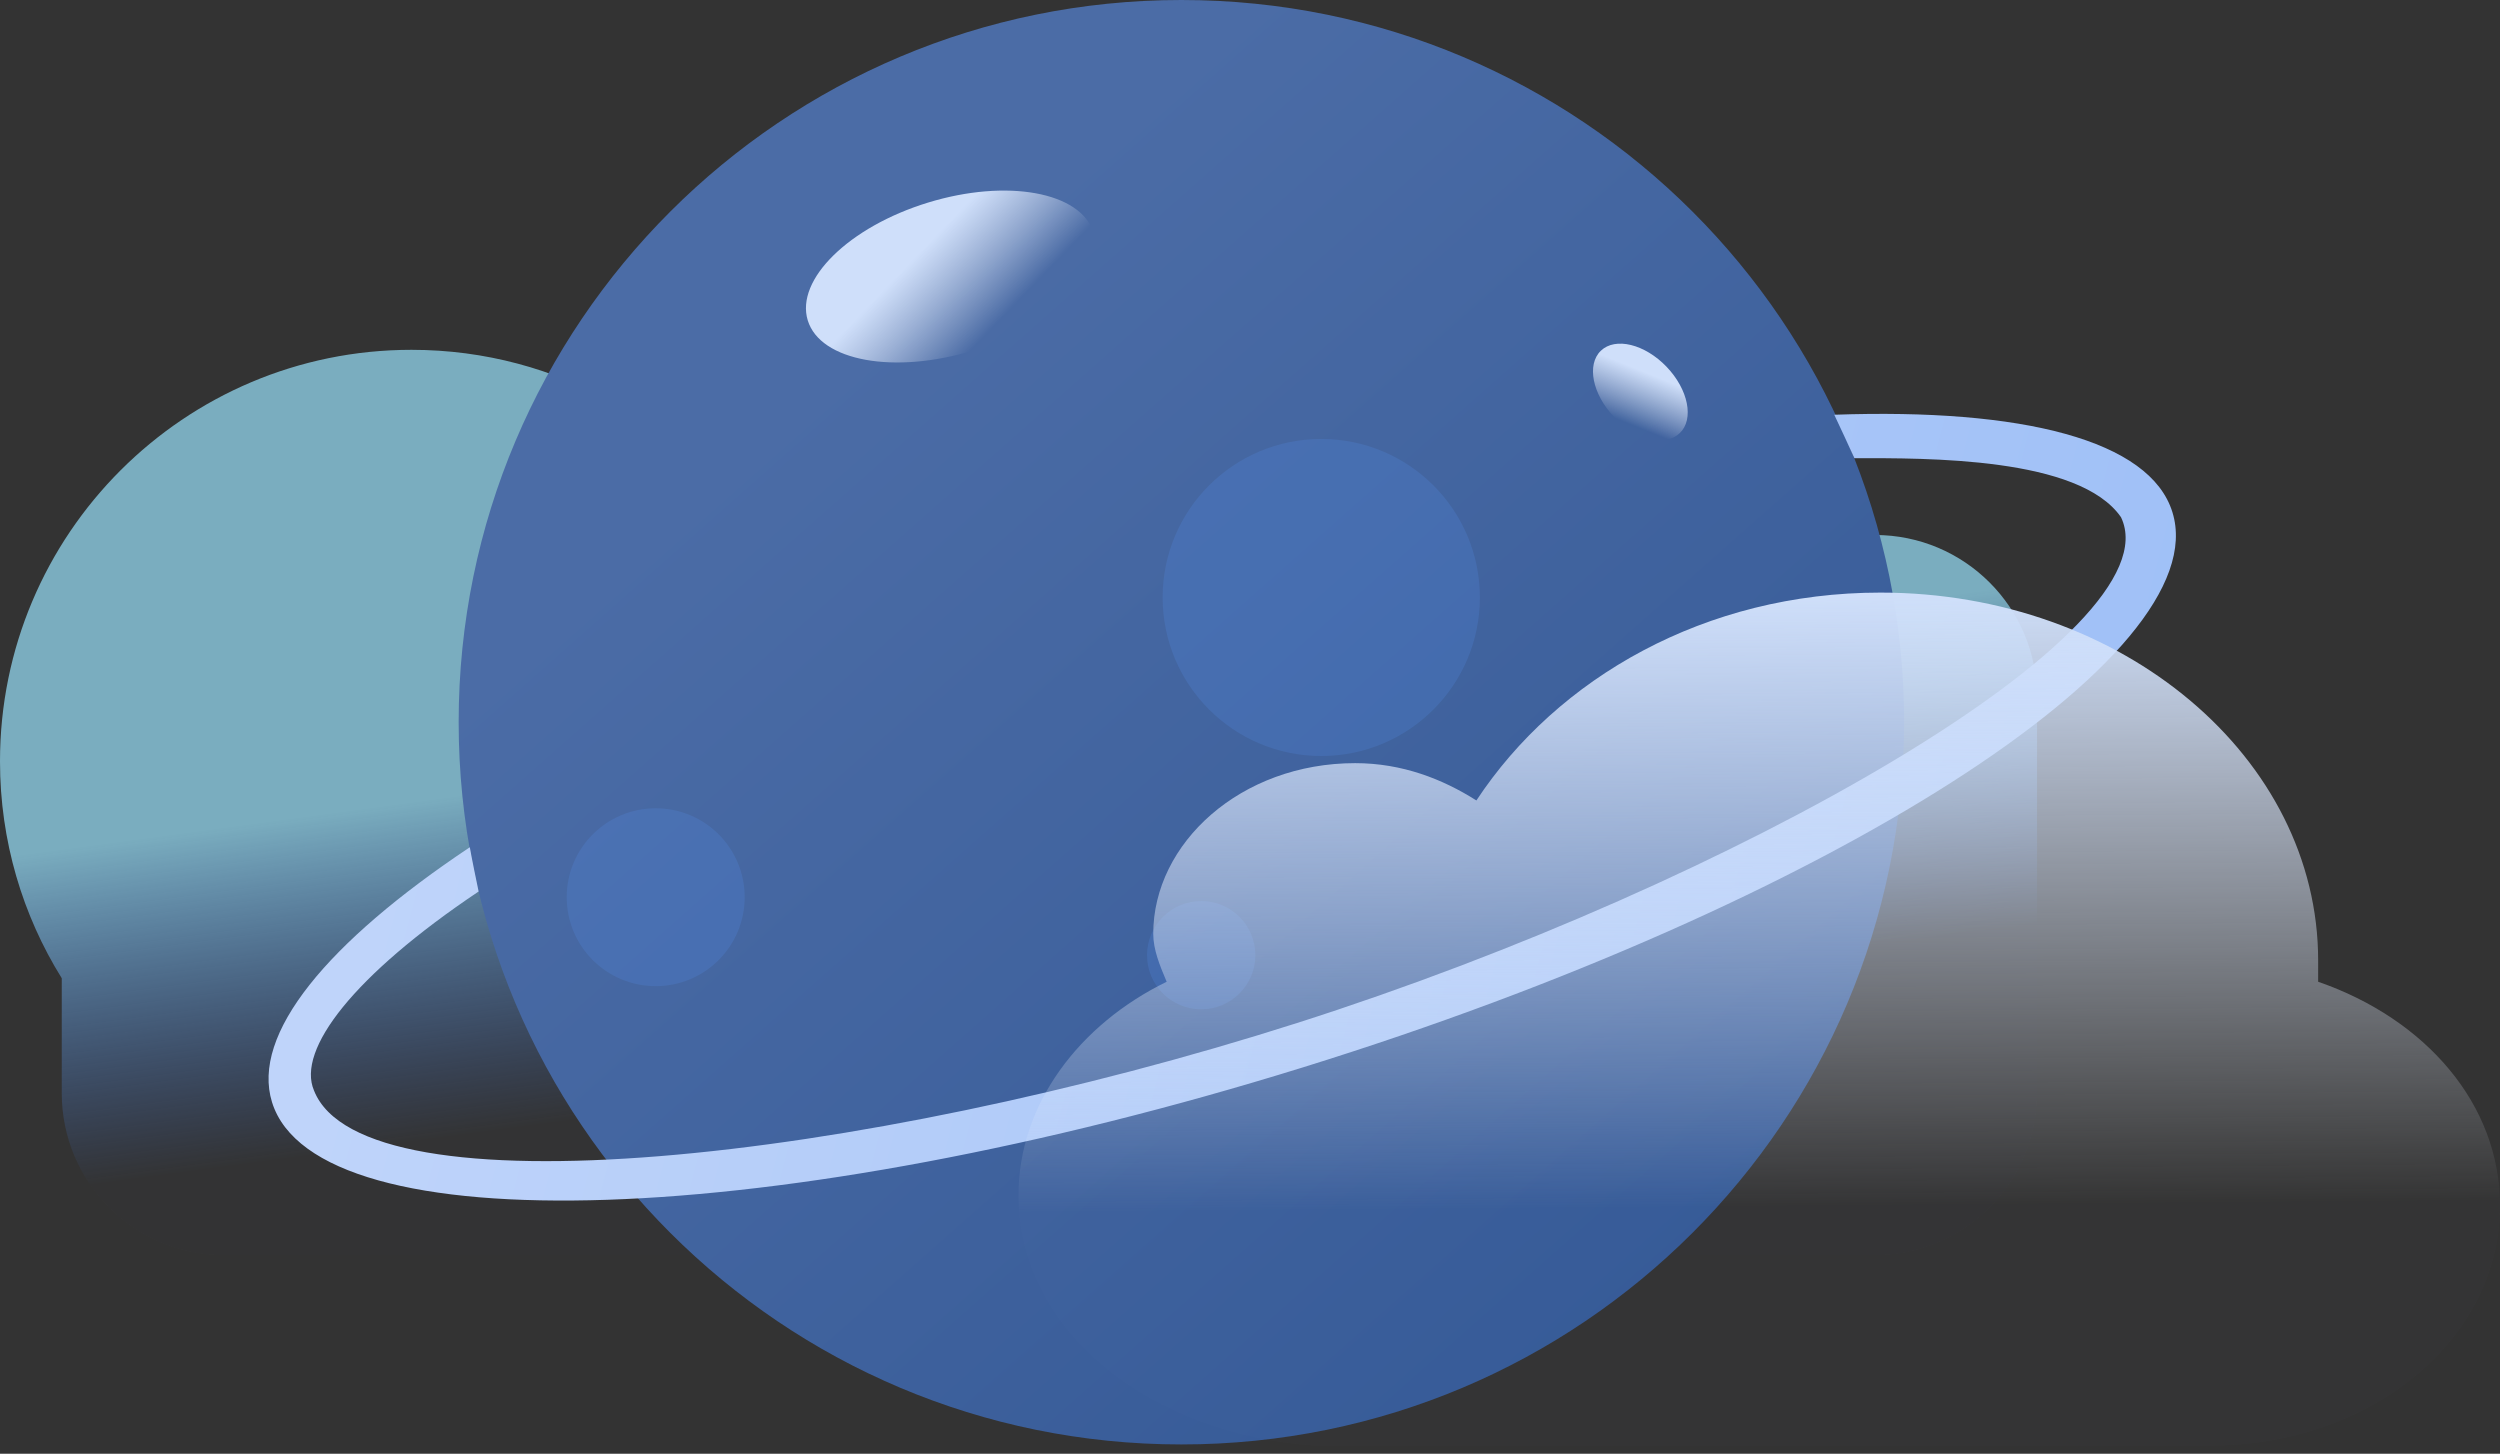 <svg xmlns="http://www.w3.org/2000/svg" xmlns:xlink="http://www.w3.org/1999/xlink" width="270" height="157" viewBox="0 0 270 157" fill="none"><rect x="0" y="0" width="270" height="157" fill="#333333" stroke="none"/><defs><linearGradient id="linear_0" x1="50%" y1="50%" x2="57.622%" y2="79.698%" gradientUnits="objectBoundingBox"><stop offset="0" stop-color="#7AADBF" stop-opacity="1" /><stop offset="1" stop-color="#3D6ED1" stop-opacity="0.01" /></linearGradient><linearGradient id="linear_1" x1="25.29%" y1="26.239%" x2="141.812%" y2="157.921%" gradientUnits="objectBoundingBox"><stop offset="0" stop-color="#4B6CA6" stop-opacity="1" /><stop offset="1" stop-color="#1F4787" stop-opacity="1" /></linearGradient><linearGradient id="linear_2" x1="35.647%" y1="36.593%" x2="74.272%" y2="72.576%" gradientUnits="objectBoundingBox"><stop offset="0" stop-color="#CFDFFA" stop-opacity="1" /><stop offset="1" stop-color="#EAF0FC" stop-opacity="0" /></linearGradient><linearGradient id="linear_3" x1="35.647%" y1="29.738%" x2="74.272%" y2="84.119%" gradientUnits="objectBoundingBox"><stop offset="0" stop-color="#CFDFFA" stop-opacity="1" /><stop offset="1" stop-color="#EAF0FC" stop-opacity="0" /></linearGradient><linearGradient id="linear_4" x1="7.137%" y1="53.059%" x2="295.181%" y2="85.024%" gradientUnits="objectBoundingBox"><stop offset="0" stop-color="#BFD4FA" stop-opacity="1" /><stop offset="1" stop-color="#5792F0" stop-opacity="1" /></linearGradient><linearGradient id="linear_5" x1="50%" y1="0%" x2="51%" y2="71.945%" gradientUnits="objectBoundingBox"><stop offset="0" stop-color="#CFDFFA" stop-opacity="1" /><stop offset="1" stop-color="#EAF0FC" stop-opacity="0.01" /></linearGradient></defs><g opacity="1" transform="translate(0 0)  rotate(0 135 78.061)"><path id="云" fill-rule="evenodd" fill="url(#linear_0)" transform="translate(0 20)  rotate(0 110 57.778)" opacity="1" d="M220,98.06L220,55.28C220,45.61 212.16,37.78 202.5,37.78L165.66,37.78C157.88,15.77 136.89,0 112.22,0C93.31,0 76.57,9.26 66.27,23.5C59.83,19.86 52.38,17.78 44.44,17.78C19.9,17.78 0,37.68 0,62.22C0,70.82 2.44,78.85 6.67,85.65L6.67,98.06C6.67,107.72 14.5,115.56 24.17,115.56L202.5,115.56C212.16,115.56 220,107.72 220,98.06Z " /><path id="路径" fill-rule="evenodd" style="fill:#FFFFFF" transform="translate(108.987 55.863)  rotate(0 35.894 5.519)" opacity="1" d="M5.52,0C1.84,0 0,1.84 0,5.52C0,9.2 1.84,11.04 5.52,11.04L66.27,11.04C69.95,11.04 71.79,9.2 71.79,5.52C71.79,1.84 69.95,0 66.27,0L5.52,0Z " /><path id="路径" fill-rule="evenodd" style="fill:#FFFFFF" transform="translate(125.553 83.457)  rotate(0 27.612 5.519)" opacity="1" d="M5.52,0C1.84,0 0,1.84 0,5.52C0,9.2 1.84,11.04 5.52,11.04L49.7,11.04C53.38,11.04 55.22,9.2 55.22,5.52C55.22,1.84 53.38,0 49.7,0L5.52,0Z " /><path id="椭圆形" fill-rule="evenodd" fill="url(#linear_1)" transform="translate(49.535 0)  rotate(0 78.053 78)" opacity="1" d="M78.05,156C121.16,156 156.11,121.08 156.11,78C156.11,34.92 121.16,0 78.05,0C34.95,0 0,34.92 0,78C0,121.08 34.95,156 78.05,156Z " /><path id="椭圆形" fill-rule="evenodd" fill="url(#linear_2)" transform="translate(86.527 21.516)  rotate(-17.067 16.138 8.351)" opacity="1" d="M16.14,16.7C25.05,16.7 32.28,12.96 32.28,8.35C32.28,3.74 25.05,0 16.14,0C7.23,0 0,3.74 0,8.35C0,12.96 7.23,16.7 16.14,16.7Z " /><path id="椭圆形" fill-rule="evenodd" style="fill:#5792F0" transform="translate(125.565 47.408)  rotate(0 17.131 17.119)" opacity="0.2" d="M17.13,34.24C26.59,34.24 34.26,26.57 34.26,17.12C34.26,7.66 26.59,0 17.13,0C7.67,0 0,7.66 0,17.12C0,26.57 7.67,34.24 17.13,34.24Z " /><path id="椭圆形" fill-rule="evenodd" fill="url(#linear_3)" transform="translate(170.998 38.405)  rotate(46.236 6.162 3.92)" opacity="1" d="M6.16,7.84C9.57,7.84 12.32,6.09 12.32,3.92C12.32,1.76 9.57,0 6.16,0C2.76,0 0,1.76 0,3.92C0,6.09 2.76,7.84 6.16,7.84Z " /><path id="路径" fill-rule="evenodd" fill="url(#linear_4)" transform="translate(29 44.702)  rotate(0 103 42.478)" opacity="1" d="M21.74,46.8C6.36,57.06 -1.91,66.98 0.38,74.34C5.2,89.86 55.06,88.17 111.73,70.57C168.41,52.97 210.45,26.12 205.62,10.61C203.2,2.82 189.41,-0.63 169.1,0.09C169.5,0.92 170.9,3.94 171.27,4.78C179.09,4.78 195.56,4.63 200.07,11.16C205.96,23.47 158.48,50.66 111.09,65.78C63.71,80.91 10.21,86.58 4.91,73.07C3.02,68.66 9.19,60.63 22.69,51.58C22.5,50.69 21.89,47.71 21.74,46.8Z " /><path id="椭圆形" fill-rule="evenodd" style="fill:#5792F0" transform="translate(61.206 87.294)  rotate(0 9.61 9.604)" opacity="0.2" d="M9.61,19.21C14.92,19.21 19.22,14.91 19.22,9.6C19.22,4.3 14.92,0 9.61,0C4.3,0 0,4.3 0,9.6C0,14.91 4.3,19.21 9.61,19.21Z " /><path id="椭圆形" fill-rule="evenodd" style="fill:#5792F0" transform="translate(123.881 97.315)  rotate(0 5.85 5.846)" opacity="0.2" d="M5.85,11.69C9.08,11.69 11.7,9.07 11.7,5.85C11.7,2.62 9.08,0 5.85,0C2.62,0 0,2.62 0,5.85C0,9.07 2.62,11.69 5.85,11.69Z " /><path id="云" fill-rule="evenodd" fill="url(#linear_5)" transform="translate(110 64)  rotate(0 80 46.061)" opacity="1" d="M93.09,0C74.18,0 58.18,9.21 49.45,22.45C45.82,20.15 41.45,18.42 36.36,18.42C24,18.42 14.55,27.06 14.55,36.85C14.55,38.58 15.27,40.3 16,42.03C6.55,46.64 0,55.27 0,65.06C0,80.03 14.55,90.97 32,92.12L128.73,92.12C146.18,92.12 160,80.61 160,66.21C160,55.27 152,46.06 140.36,42.03L140.36,39.73C140.36,17.85 119.27,0 93.09,0Z " /></g></svg>